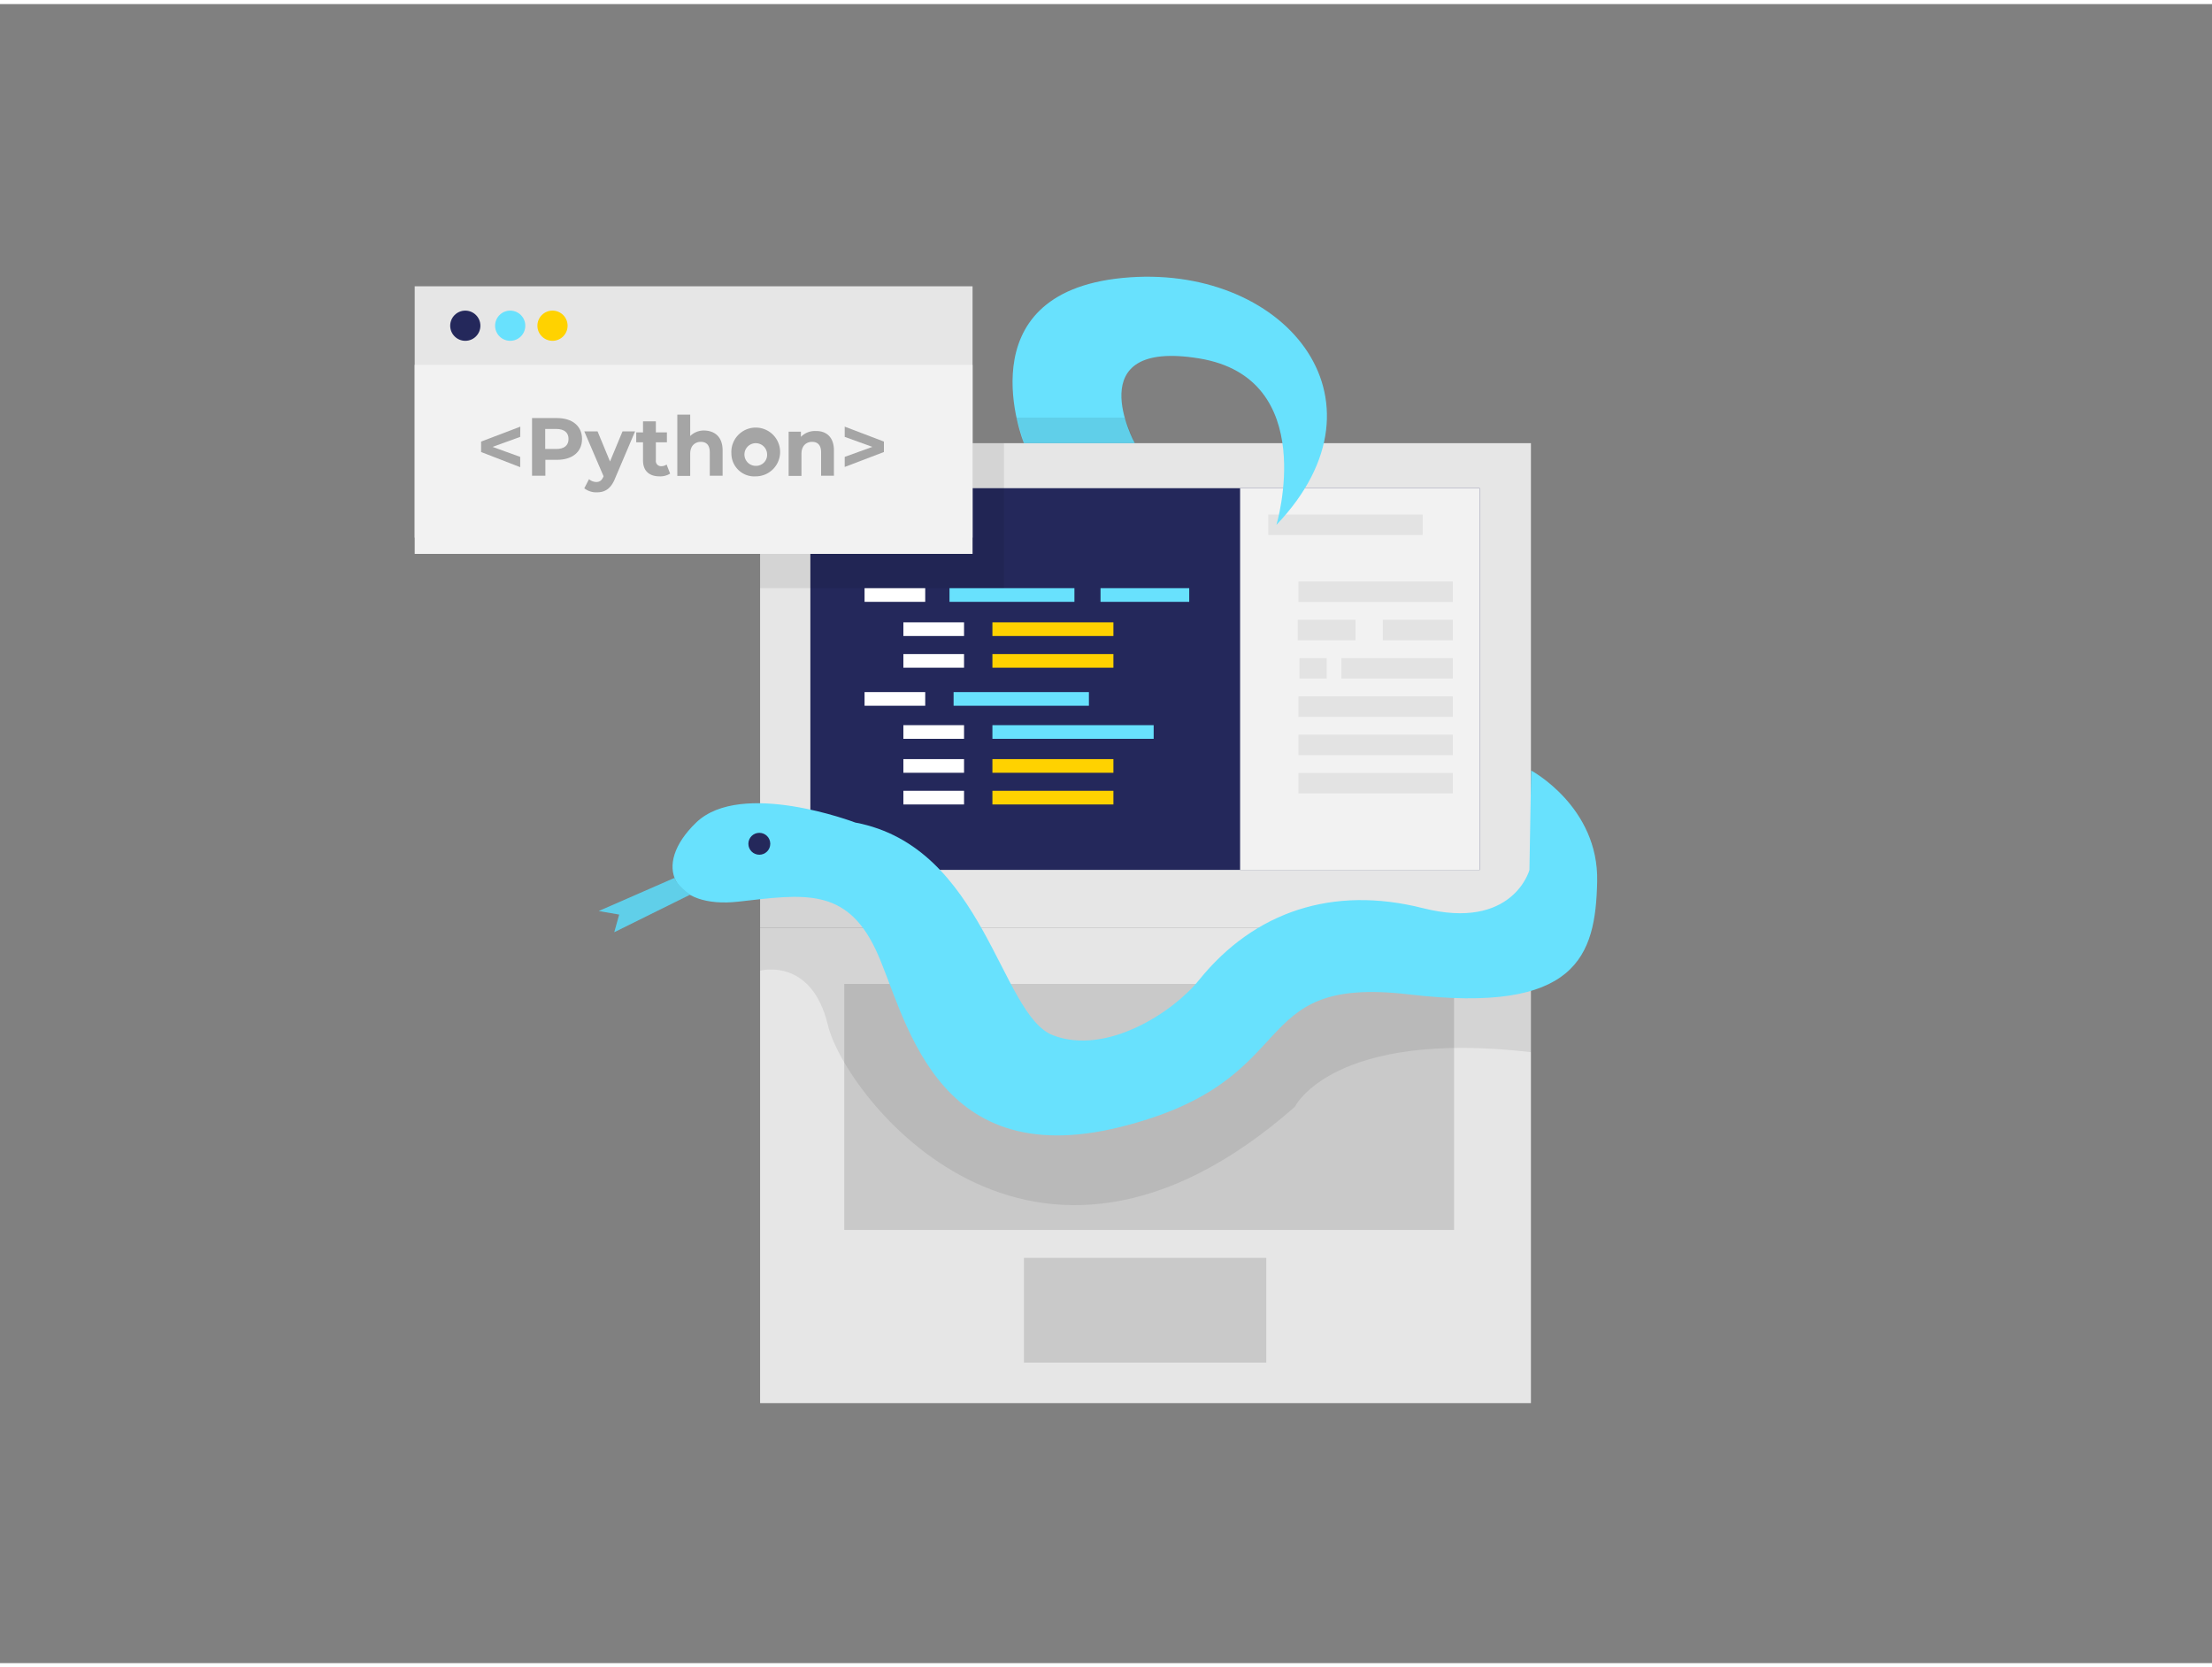 <svg id="Layer_1" data-name="Layer 1" xmlns="http://www.w3.org/2000/svg" viewBox="0 0 400 300" width="406" height="306" class="illustration styles_illustrationTablet__1DWOa"><rect x="0" y="0" width="400" height="300" fill="#808080" stroke="none"/><rect x="137.45" y="79.4" width="139.39" height="87.59" fill="#e6e6e6"></rect><rect x="137.45" y="166.99" width="139.39" height="86" fill="#e6e6e6"></rect><rect x="152.67" y="177.18" width="110.27" height="44.49" fill="#c9c9c9"></rect><rect x="185.16" y="226.72" width="43.82" height="18.94" fill="#c9c9c9"></rect><rect x="146.54" y="87.54" width="121.06" height="69.02" fill="#24285b"></rect><rect x="172.44" y="124.41" width="24.47" height="2.47" fill="#68e1fd"></rect><rect x="179.46" y="117.53" width="21.88" height="2.47" fill="#ffd200"></rect><rect x="179.46" y="130.39" width="29.16" height="2.47" fill="#68e1fd"></rect><rect x="163.36" y="130.39" width="10.97" height="2.47" fill="#fff"></rect><rect x="156.34" y="124.41" width="10.97" height="2.47" fill="#fff"></rect><circle cx="152.81" cy="94.17" r="1.85" fill="#fff"></circle><circle cx="158.32" cy="94.17" r="1.85" fill="#68e1fd"></circle><circle cx="163.5" cy="94.17" r="1.85" fill="#ffd200"></circle><rect x="156.34" y="105.62" width="10.97" height="2.47" fill="#fff"></rect><rect x="163.36" y="111.8" width="10.97" height="2.47" fill="#fff"></rect><rect x="179.46" y="111.8" width="21.88" height="2.47" fill="#ffd200"></rect><rect x="163.36" y="117.53" width="10.97" height="2.47" fill="#fff"></rect><rect x="179.46" y="142.26" width="21.88" height="2.47" fill="#ffd200"></rect><rect x="163.36" y="136.53" width="10.97" height="2.47" fill="#fff"></rect><rect x="179.46" y="136.53" width="21.88" height="2.47" fill="#ffd200"></rect><rect x="163.36" y="142.26" width="10.97" height="2.47" fill="#fff"></rect><rect x="171.7" y="105.62" width="22.59" height="2.47" fill="#68e1fd"></rect><rect x="199.01" y="105.62" width="16.04" height="2.47" fill="#68e1fd"></rect><rect x="224.25" y="87.54" width="43.36" height="69.02" fill="#f2f2f2"></rect><rect x="229.35" y="92.31" width="27.91" height="3.7" fill="#a5a5a5" opacity="0.2"></rect><rect x="234.8" y="104.41" width="27.91" height="3.7" fill="#a5a5a5" opacity="0.2"></rect><rect x="250.06" y="111.34" width="12.66" height="3.7" fill="#a5a5a5" opacity="0.2"></rect><rect x="234.68" y="111.34" width="10.44" height="3.7" fill="#a5a5a5" opacity="0.2"></rect><rect x="242.57" y="118.26" width="20.15" height="3.7" fill="#a5a5a5" opacity="0.2"></rect><rect x="234.99" y="118.26" width="4.91" height="3.7" fill="#a5a5a5" opacity="0.2"></rect><rect x="234.8" y="125.19" width="27.91" height="3.7" fill="#a5a5a5" opacity="0.2"></rect><rect x="234.8" y="132.11" width="27.91" height="3.7" fill="#a5a5a5" opacity="0.2"></rect><path d="M137.45,161.86v12.93s9.31-2.55,12.27,9.88,36.42,56.91,84.42,14.75c0,0,6.77-14.07,42.7-9.9V172.41l-32.14,1.53-17.2,2.9L221,186.2l-17.88,9.19-21.95-6.64-13.9-20.89-13.68-11.62Z" opacity="0.08"></path><rect x="234.8" y="139.03" width="27.91" height="3.7" fill="#a5a5a5" opacity="0.2"></rect><path d="M154.66,148s-20.6-7.86-28.77,0-4.09,15.64,7.66,14.3,19.41-2.62,24.77,8.61,10,40.6,44.16,32.17,22-27.57,52.34-24,33.71-6.89,34-20.42-11.94-20.07-11.94-20.07l-.31,18s-3,11-19.26,6.89-30.45.56-40.49,13c-4.71,5.85-16.76,13.67-26.38,10S178.07,152.4,154.66,148Z" fill="#68e1fd"></path><path d="M185.16,79.4s-11-27.07,17.83-29.88,49.79,21.63,27.83,44.65c0,0,7.92-26.53-14-30.1S205.2,79.4,205.2,79.4Z" fill="#68e1fd"></path><circle cx="137.31" cy="151.84" r="1.98" fill="#24285b"></circle><path d="M122,158,108.27,164l3.7.64-.89,3.19,13.7-6.78S122.27,159.18,122,158Z" fill="#68e1fd"></path><path d="M122,158,108.27,164l3.7.64-.89,3.19,13.7-6.78S122.27,159.18,122,158Z" opacity="0.08"></path><rect x="74.99" y="51.03" width="100.88" height="45.45" fill="#e6e6e6"></rect><circle cx="84.14" cy="58.16" r="2.73" fill="#24285b"></circle><rect x="137.45" y="79.4" width="44.09" height="26.21" opacity="0.08"></rect><circle cx="92.26" cy="58.16" r="2.73" fill="#68e1fd"></circle><rect x="74.99" y="65.23" width="100.88" height="34.19" fill="#f2f2f2"></rect><circle cx="99.91" cy="58.16" r="2.73" fill="#ffd200"></circle><polygon points="183.81 74.77 203.36 74.77 205.2 79.4 185.16 79.4 183.81 74.77" opacity="0.08"></polygon><path d="M94.07,78.26l-5,1.81,5,1.81v1.86L87,81V79.11l7.09-2.7Z" fill="#a5a5a5"></path><path d="M105.25,78.64c0,2.33-1.74,3.77-4.53,3.77h-2.1v2.88H96.21V74.86h4.51C103.51,74.86,105.25,76.31,105.25,78.64Zm-2.44,0c0-1.14-.75-1.81-2.22-1.81h-2v3.62h2C102.06,80.45,102.81,79.78,102.81,78.64Z" fill="#a5a5a5"></path><path d="M114.84,77.27l-3.62,8.51c-.78,1.93-1.88,2.51-3.32,2.51a3.52,3.52,0,0,1-2.24-.73l.85-1.65a2.09,2.09,0,0,0,1.31.51c.64,0,1-.29,1.31-1l0-.07-3.47-8.08h2.4l2.25,5.44,2.26-5.44Z" fill="#a5a5a5"></path><path d="M121.18,84.9a3.36,3.36,0,0,1-1.9.5c-1.89,0-3-1-3-2.87V79.24h-1.23V77.45h1.23v-2h2.32v2h2v1.79h-2V82.5a.94.94,0,0,0,1,1.06,1.57,1.57,0,0,0,.94-.3Z" fill="#a5a5a5"></path><path d="M130.67,80.7v4.59h-2.32V81.06c0-1.3-.59-1.9-1.62-1.9s-1.92.69-1.92,2.16v4h-2.33V74.24h2.33v3.87a3.49,3.49,0,0,1,2.54-1C129.25,77.15,130.67,78.26,130.67,80.7Z" fill="#a5a5a5"></path><path d="M132.26,81.28a4.41,4.41,0,1,1,4.41,4.12A4.14,4.14,0,0,1,132.26,81.28Zm6.45,0a2.05,2.05,0,1,0-2,2.22A2,2,0,0,0,138.71,81.28Z" fill="#a5a5a5"></path><path d="M150.8,80.7v4.59h-2.32V81.06c0-1.3-.6-1.9-1.63-1.9s-1.92.69-1.92,2.16v4h-2.32v-8h2.22v.94a3.51,3.51,0,0,1,2.65-1.06C149.37,77.15,150.8,78.26,150.8,80.7Z" fill="#a5a5a5"></path><path d="M159.84,79.11V81l-7.09,2.7V81.88l5-1.81-5-1.81V76.41Z" fill="#a5a5a5"></path></svg>